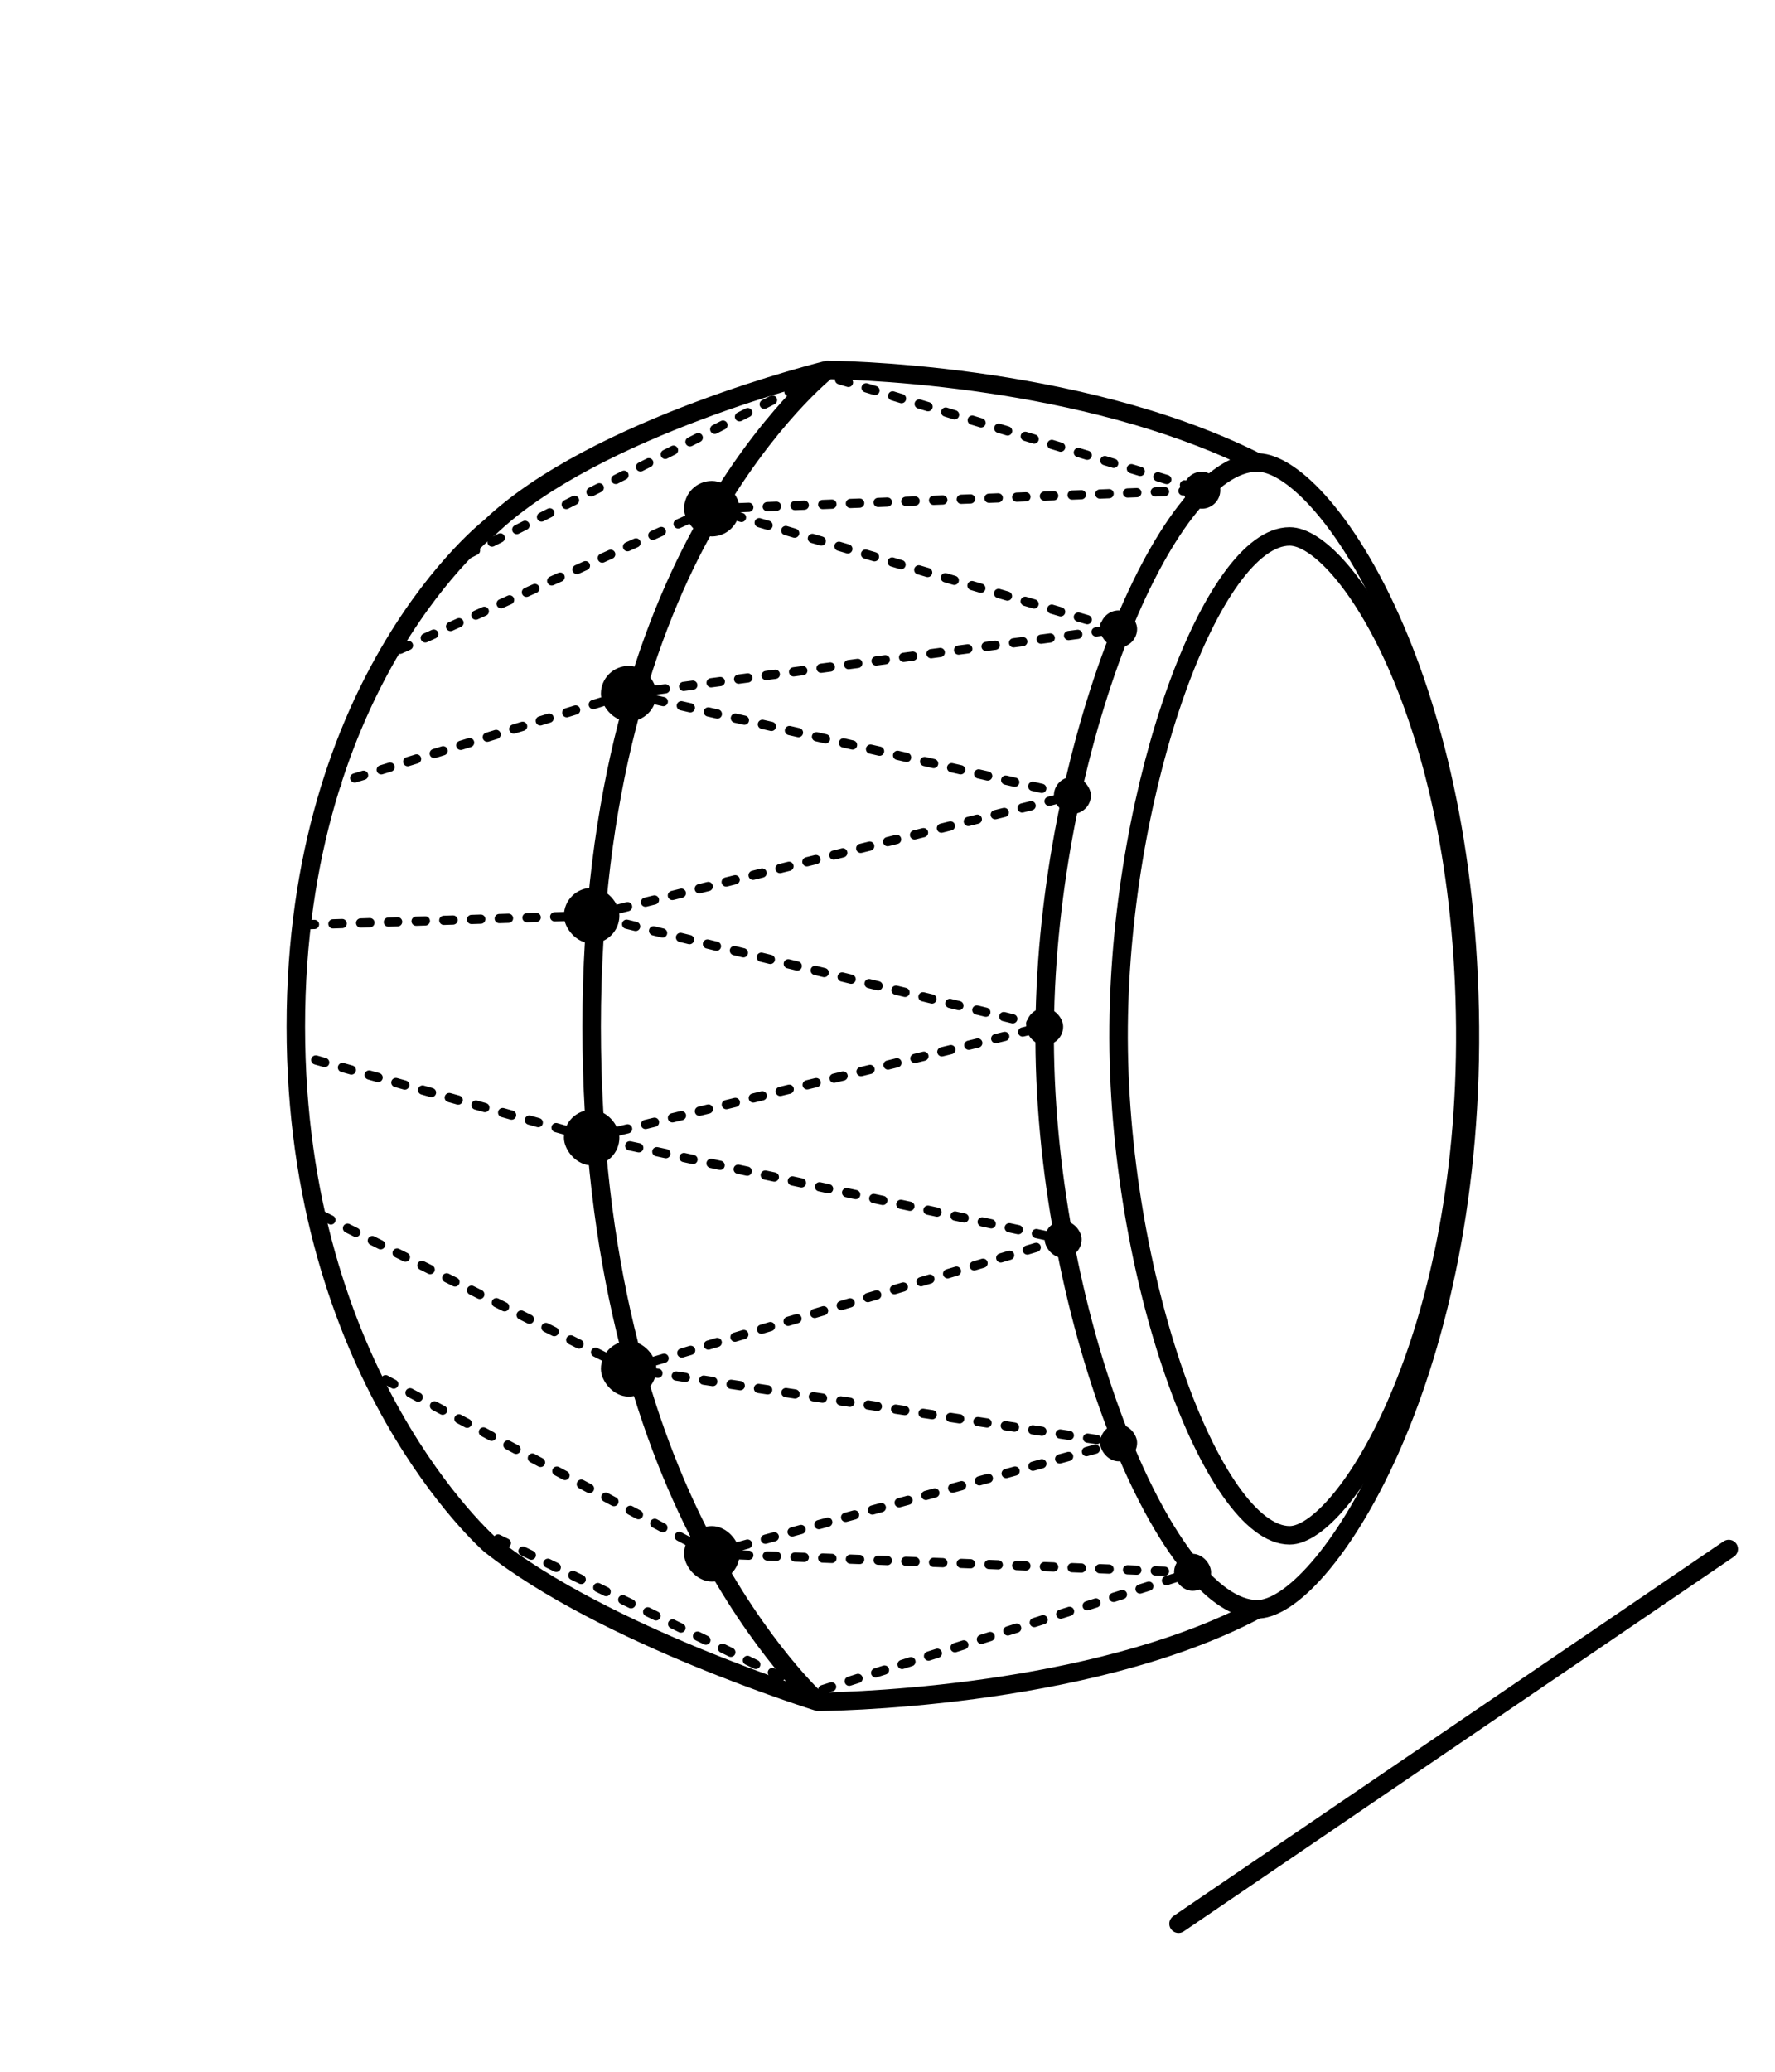 <svg width="192" height="224" viewBox="0 0 192 224" fill="none" xmlns="http://www.w3.org/2000/svg">
<path fill-rule="evenodd" clip-rule="evenodd" d="M89.506 39L89.502 40L89.265 39.029L89.384 39L89.506 39ZM136.251 49.007C126.329 44.049 114.674 41.555 105.521 40.295C100.905 39.66 96.908 39.336 94.063 39.171C92.64 39.089 91.504 39.046 90.723 39.024C90.332 39.013 90.03 39.007 89.824 39.004C89.721 39.002 89.643 39.001 89.589 39.001L89.528 39L89.512 39L89.506 39C89.506 39 89.506 39 89.502 40C89.265 39.029 89.265 39.029 89.265 39.029L89.244 39.034L89.188 39.048C89.138 39.06 89.066 39.078 88.971 39.103C88.78 39.151 88.501 39.223 88.143 39.319C87.427 39.51 86.393 39.794 85.118 40.169C82.568 40.919 79.049 42.033 75.17 43.49C67.465 46.383 58.196 50.679 52.345 56.244C52.336 56.251 52.326 56.259 52.314 56.268C52.27 56.304 52.206 56.356 52.124 56.424C51.961 56.561 51.725 56.762 51.428 57.031C50.834 57.567 49.993 58.371 48.987 59.451C46.977 61.611 44.307 64.879 41.642 69.339C36.307 78.265 31 91.94 31 111C31 130.057 36.306 144.225 41.63 153.639C44.291 158.344 46.954 161.86 48.959 164.205C49.962 165.377 50.8 166.257 51.392 166.848C51.688 167.143 51.922 167.366 52.084 167.517C52.165 167.592 52.228 167.65 52.272 167.689C52.294 167.709 52.311 167.724 52.323 167.735L52.338 167.748L52.342 167.751L52.343 167.753C52.343 167.753 52.344 167.754 53.001 166.999L52.344 167.754L52.362 167.769L52.379 167.783C58.697 172.794 67.68 177.087 75.023 180.115C78.706 181.633 81.998 182.842 84.37 183.671C85.556 184.086 86.513 184.406 87.174 184.623C87.505 184.731 87.762 184.814 87.936 184.869C88.024 184.897 88.091 184.918 88.136 184.932L88.188 184.949L88.201 184.953L88.205 184.954L88.206 184.954C88.206 184.954 88.206 184.954 88.502 183.999L88.206 184.954L88.353 185L88.506 184.999L88.502 183.999C88.506 184.999 88.506 184.999 88.506 184.999L88.508 184.999L88.512 184.999L88.529 184.999L88.594 184.999C88.651 184.998 88.735 184.997 88.845 184.996C89.065 184.992 89.388 184.986 89.805 184.975C90.639 184.953 91.848 184.91 93.356 184.828C96.373 184.663 100.588 184.34 105.391 183.705C114.903 182.447 126.815 179.956 136.264 174.991C137.335 174.922 138.456 174.446 139.563 173.711C140.773 172.907 142.049 171.737 143.341 170.25C145.928 167.273 148.66 162.935 151.145 157.412C156.117 146.361 160.145 130.468 159.996 110.992C159.847 91.525 155.821 76.132 150.918 65.576C148.469 60.301 145.789 56.21 143.242 53.419C141.97 52.024 140.712 50.934 139.514 50.186C138.414 49.5 137.306 49.067 136.251 49.007ZM133.06 49.707C123.945 45.602 113.601 43.426 105.248 42.276C100.695 41.65 96.751 41.33 93.947 41.168C92.546 41.087 91.43 41.045 90.666 41.023C90.323 41.013 90.05 41.008 89.855 41.004C89.675 41.157 89.406 41.39 89.062 41.706C88.372 42.34 87.378 43.309 86.181 44.631C83.787 47.276 80.581 51.337 77.371 56.972C70.953 68.236 65 85.816 65 111C65 136.192 70.708 154.283 76.887 166.057C79.978 171.947 83.066 176.261 85.372 179.095C86.525 180.512 87.482 181.56 88.147 182.248C88.467 182.579 88.719 182.828 88.893 182.995C89.101 182.991 89.39 182.986 89.752 182.976C90.569 182.954 91.76 182.912 93.248 182.831C96.224 182.668 100.387 182.349 105.129 181.722C113.825 180.572 124.385 178.398 133.136 174.309C132.598 174.054 132.068 173.736 131.547 173.364C130.119 172.342 128.71 170.877 127.348 169.071C124.624 165.46 121.994 160.367 119.707 154.358C115.129 142.333 111.854 126.46 112.003 110.99C112.149 95.891 115.422 80.522 119.928 68.907C122.179 63.103 124.756 58.191 127.437 54.709C129.201 52.418 131.099 50.635 133.06 49.707ZM85.011 181.776C82.667 180.956 79.417 179.763 75.785 178.266C68.487 175.257 59.731 171.056 53.643 166.232L53.609 166.202C53.574 166.17 53.519 166.12 53.446 166.053C53.301 165.917 53.084 165.711 52.805 165.433C52.248 164.877 51.446 164.035 50.48 162.905C48.547 160.645 45.961 157.234 43.371 152.655C38.194 143.501 33 129.669 33 111C33 92.332 38.193 79.008 43.359 70.365C45.944 66.041 48.525 62.883 50.452 60.813C51.415 59.778 52.215 59.016 52.769 58.515C53.046 58.265 53.262 58.08 53.406 57.96C53.478 57.899 53.532 57.855 53.567 57.827L53.605 57.797L53.613 57.791L53.614 57.79L53.654 57.759L53.691 57.723C59.229 52.44 68.189 48.247 75.873 45.362C79.696 43.927 83.167 42.828 85.682 42.088C85.746 42.069 85.81 42.05 85.873 42.032C85.506 42.411 85.114 42.83 84.698 43.289C82.217 46.031 78.923 50.208 75.633 55.982C69.05 67.537 63 85.457 63 111C63 136.535 68.796 154.943 75.116 166.987C78.275 173.006 81.439 177.43 83.82 180.358C84.243 180.878 84.642 181.35 85.011 181.776ZM121.792 69.63C117.371 81.028 114.146 96.159 114.003 111.009C113.857 126.213 117.081 141.839 121.576 153.646C123.824 159.553 126.374 164.458 128.945 167.867C130.231 169.571 131.499 170.871 132.71 171.737C133.923 172.604 135.024 172.999 136 172.999C136.599 172.999 137.424 172.731 138.456 172.046C139.474 171.369 140.617 170.335 141.832 168.938C144.259 166.145 146.894 161.985 149.321 156.592C154.171 145.812 158.143 130.205 157.996 111.007C157.849 91.801 153.877 76.694 149.104 66.418C146.717 61.277 144.14 57.37 141.765 54.767C140.577 53.464 139.457 52.508 138.456 51.883C137.444 51.252 136.619 51 136 51C133.999 51 131.591 52.593 129.021 55.93C126.498 59.206 124.004 63.928 121.792 69.63Z" fill="black"/>
<path d="M158.497 111.121C158.253 77.125 145.281 58 139.5 58C131.241 58 121.238 84.673 121 111C120.756 137.963 131.241 166 139.5 166C145.281 166 158.741 145.117 158.497 111.121Z" stroke="black" stroke-width="2"/>
<path d="M77 168L129 170L88 183L51 165M77 168L121 156L68 148M77 168L39.5 148M68 148L115 134L64 123M68 148L34 131M64 123L113 111L64 99M64 123L32 114M64 99L116 86L68 75M64 99L32.5 100M68 75L121 68L77 55M68 75L35.5 85M77 55L130 53L89 40.5L48.5 61M77 55L41.5 71" stroke="black" stroke-miterlimit="1.888" stroke-linecap="round" stroke-dasharray="1 2"/>
<rect x="111" y="109" width="4" height="4" rx="2" fill="black"/>
<rect x="114" y="84" width="4" height="4" rx="2" fill="black"/>
<rect x="61" y="96" width="6" height="6" rx="3" fill="black"/>
<rect x="61" y="120" width="6" height="6" rx="3" fill="black"/>
<rect x="65" y="145" width="6" height="6" rx="3" fill="black"/>
<rect x="74" y="165" width="6" height="6" rx="3" fill="black"/>
<rect x="65" y="72" width="6" height="6" rx="3" fill="black"/>
<rect x="74" y="52" width="6" height="6" rx="3" fill="black"/>
<rect x="113" y="132" width="4" height="4" rx="2" fill="black"/>
<rect x="119" y="154" width="4" height="4" rx="2" fill="black"/>
<rect x="127" y="168" width="4" height="4" rx="2" fill="black"/>
<rect x="119" y="66" width="4" height="4" rx="2" fill="black"/>
<rect x="128" y="51" width="4" height="4" rx="2" fill="black"/>
<path fill-rule="evenodd" clip-rule="evenodd" d="M187.825 166.917C188.136 167.374 188.018 167.996 187.561 168.307L128.043 208.823C127.586 209.133 126.964 209.015 126.653 208.559C126.343 208.102 126.461 207.48 126.917 207.169L186.436 166.653C186.892 166.343 187.515 166.461 187.825 166.917Z" fill="black"/>
</svg>
